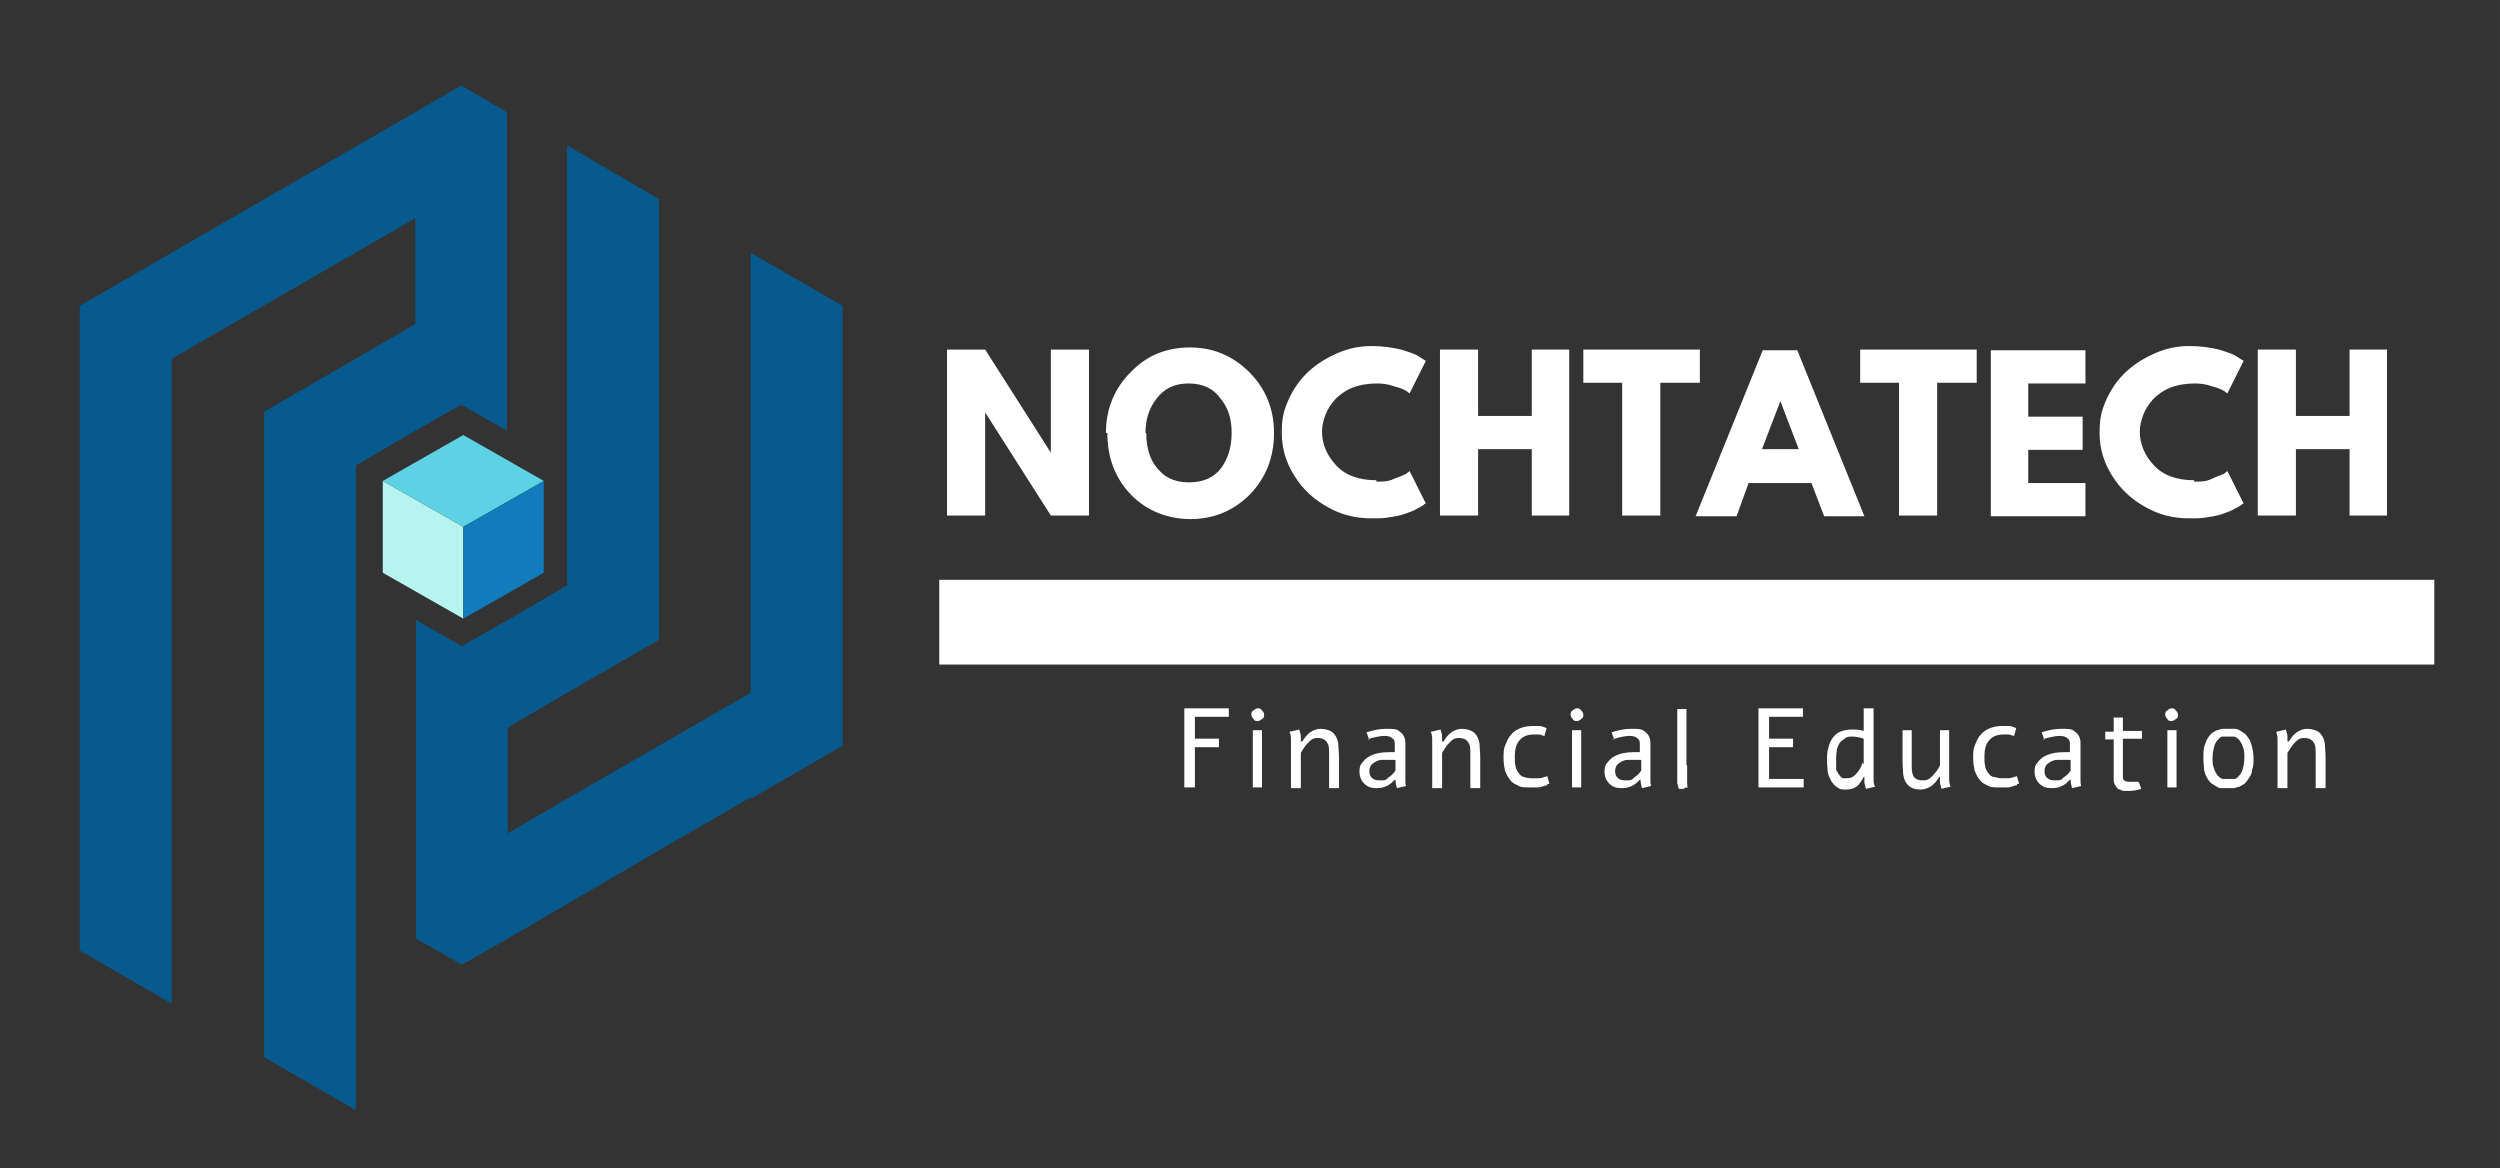 <?xml version="1.0" encoding="UTF-8"?>
<svg id="Layer_1" data-name="Layer 1" xmlns="http://www.w3.org/2000/svg" xmlns:xlink="http://www.w3.org/1999/xlink" version="1.1" viewBox="0 0 354 165.4">
  <rect x="0" y="0" width="354" height="165.4" fill="#333333" stroke="none"/>
  <defs>
    <style>
      .cls-1 {
        fill: #117bbc;
      }

      .cls-1, .cls-2, .cls-3, .cls-4, .cls-5, .cls-6 {
        stroke-width: 0px;
      }

      .cls-7 {
        clip-path: url(#clippath);
      }

      .cls-2 {
        fill: none;
      }

      .cls-3 {
        fill: #b8f4ef;
      }

      .cls-4 {
        fill: #5ed2e5;
      }

      .cls-8 {
        clip-path: url(#clippath-1);
      }

      .cls-9 {
        clip-path: url(#clippath-3);
      }

      .cls-10 {
        clip-path: url(#clippath-2);
      }

      .cls-11 {
        stroke: #fff;
        stroke-width: 12px;
      }

      .cls-11, .cls-6 {
        fill: #fff;
      }

      .cls-5 {
        fill: #065a8d;
        fill-rule: evenodd;
      }
    </style>
    <clipPath id="clippath">
      <rect class="cls-2" x="11.3" y="12.1" width="108" height="145"/>
    </clipPath>
    <clipPath id="clippath-1">
      <rect class="cls-2" x="54.1" y="67.9" width="11.9" height="19.7"/>
    </clipPath>
    <clipPath id="clippath-2">
      <rect class="cls-2" x="54.1" y="61.6" width="23" height="13"/>
    </clipPath>
    <clipPath id="clippath-3">
      <rect class="cls-2" x="64.7" y="67.9" width="12.4" height="19.7"/>
    </clipPath>
  </defs>
  <g class="cls-7">
    <path class="cls-5" d="M24.3,57.4v84.7l-13-7.5V43.3l27-15.6,20.5-11.8,6.5-3.8,6.5,3.8v45.1l-6.5-3.7-6.5,3.7-8.4,4.9v91.3l-13-7.5V58.3l21.4-12.4v-15l-34.5,19.9s0,6.6,0,6.6ZM106.3,113.1l13-7.5v-62.3l-13-7.5v62.3l-13,7.5-13,7.5-8.4,4.9v-15l8.4-4.9,13-7.5V28.2l-1-.6-12-7v62.3l-8.4,4.9-6.5,3.7-6.5-3.7v45.1l6.5,3.7,6.5-3.7,8.4-4.9,12-7,1-.6,13-7.5v.2Z"/>
  </g>
  <g class="cls-8">
    <path class="cls-3" d="M65.6,87.6h0l-11.4-6.5h0v-13h0l11.4,6.5h0v13Z"/>
  </g>
  <g class="cls-10">
    <path class="cls-4" d="M77,68.1l-11.4,6.5h0l-11.4-6.5,11.4-6.5,11.4,6.5Z"/>
  </g>
  <g class="cls-9">
    <path class="cls-1" d="M77,68.1v13h0l-11.4,6.5h0v-13h0l11.4-6.5h0Z"/>
  </g>
  <path class="cls-6" d="M263.4,54.2v-4.7h16.5v4.7h-5.6v18.8h-5.4v-18.8h-5.6.1Z"/>
  <path class="cls-6" d="M295.3,49.6v4.7h-8.1v4.7h7.7v4.7h-7.7v4.7h8.1v4.7h-13.4v-23.5h13.4Z"/>
  <path class="cls-6" d="M310.8,68.2c.8,0,1.6,0,2.4-.4s1.3-.5,1.7-.7l.5-.4,2.3,4.6s-.2,0-.3.2c-.1,0-.4.3-.9.5-.5.3-1,.5-1.6.7-.5.2-1.3.4-2.1.5-.9.2-1.8.2-2.8.2-2.2,0-4.3-.5-6.2-1.6-2-1.1-3.5-2.5-4.7-4.4s-1.8-3.9-1.8-6.1.3-3.2,1-4.8c.7-1.5,1.6-2.8,2.8-3.9s2.5-1.9,4.1-2.6c1.6-.7,3.2-1,4.8-1s2.9.2,4.2.5c1.3.4,2.2.7,2.7,1.1l.8.5-2.3,4.6c-.1,0-.3-.3-.6-.4-.3-.2-.8-.4-1.6-.6-.8-.3-1.6-.4-2.4-.4-1.3,0-2.5.2-3.5.6-1,.4-1.8,1-2.4,1.6-.6.7-1.1,1.4-1.4,2.2s-.5,1.6-.5,2.4c0,1.8.7,3.4,2,4.8s3.2,2.1,5.7,2.1v.2Z"/>
  <path class="cls-6" d="M325.1,63.6v9.4h-5.4v-23.5h5.4v9.4h7.6v-9.4h5.3v23.5h-5.3v-9.4h-7.6Z"/>
  <path class="cls-6" d="M139.5,58.4v14.6h-5.4v-23.5h5.4l9.3,14.6h0v-14.6h5.4v23.5h-5.4l-9.3-14.6h0Z"/>
  <path class="cls-6" d="M156.6,61.3c0-3.4,1.2-6.3,3.5-8.6,2.3-2.4,5.1-3.5,8.4-3.5s6.1,1.2,8.4,3.5c2.3,2.3,3.5,5.2,3.5,8.6s-1.1,6.3-3.4,8.7c-2.3,2.3-5.1,3.5-8.4,3.5s-6.3-1.2-8.5-3.5-3.3-5.2-3.3-8.7h-.2ZM162.3,61.3c0,1.2.2,2.4.6,3.4.4,1,1.1,1.9,2,2.6,1,.7,2.1,1,3.5,1,2,0,3.5-.7,4.5-2,1-1.4,1.5-3,1.5-5s-.5-3.6-1.6-4.9c-1-1.4-2.5-2.1-4.5-2.1s-3.4.7-4.5,2.1c-1.1,1.4-1.6,3-1.6,4.9h.1Z"/>
  <path class="cls-6" d="M195,68.2c.8,0,1.6,0,2.4-.4.8-.3,1.3-.5,1.7-.7l.5-.4,2.3,4.6s-.2,0-.3.2c-.1,0-.4.3-.9.5-.5.3-1,.5-1.6.7-.5.2-1.3.4-2.1.5-.9.2-1.8.2-2.8.2-2.2,0-4.3-.5-6.2-1.6-2-1.1-3.5-2.5-4.7-4.4s-1.8-3.9-1.8-6.1.3-3.2,1-4.8c.7-1.5,1.6-2.8,2.8-3.9s2.5-1.9,4.1-2.6c1.6-.7,3.2-1,4.8-1s2.9.2,4.2.5c1.3.4,2.2.7,2.7,1.1l.8.5-2.3,4.6c-.1,0-.3-.3-.6-.4-.3-.2-.8-.4-1.6-.6-.8-.3-1.6-.4-2.4-.4-1.3,0-2.5.2-3.5.6-1,.4-1.8,1-2.4,1.6-.6.7-1.1,1.4-1.4,2.2-.3.8-.5,1.6-.5,2.4,0,1.8.7,3.4,2,4.8s3.2,2.1,5.7,2.1v.2Z"/>
  <path class="cls-6" d="M209.3,63.6v9.4h-5.4v-23.5h5.4v9.4h7.6v-9.4h5.3v23.5h-5.3v-9.4h-7.6Z"/>
  <path class="cls-6" d="M224.2,54.2v-4.7h16.5v4.7h-5.6v18.8h-5.4v-18.8h-5.6.1Z"/>
  <path class="cls-6" d="M254.5,49.6l9.5,23.5h-5.7l-1.8-4.7h-8.9l-1.7,4.7h-5.8l9.5-23.5h5-.1ZM254.7,63.6l-2.6-6.8h0l-2.6,6.8h5.3,0Z"/>
  <path class="cls-11" d="M133,88.1h211.7"/>
  <path class="cls-6" d="M167.7,100.3h6.3v1.2h-4.8v3.1h3.4v1.2h-3.4v5.7h-1.5s0-11.2,0-11.2Z"/>
  <path class="cls-6" d="M178.1,100.3c.2,0,.4,0,.6.3.2.2.3.4.3.6s0,.5-.3.6c-.2.2-.4.3-.6.3s-.5,0-.6-.3c-.2-.2-.3-.4-.3-.6s0-.5.3-.6c.2-.2.4-.3.6-.3ZM177.4,103.4h1.3v8.1h-1.3v-8.1Z"/>
  <path class="cls-6" d="M182.7,103.6l1.3-.3c0,.3.2.6.2.9v.8h.2c.3-.5.6-.9,1.1-1.3.5-.3.9-.5,1.5-.5s1.4.2,1.8.6c.3.3.6.8.7,1.5,0,.5.1,1.1.1,2v4.3h-1.4v-4.7c0-.8,0-1.3-.2-1.6-.2-.5-.7-.8-1.4-.8s-.9.2-1.4.7-.6.8-1,1.4v5h-1.4v-6.8c0-.3,0-.7-.2-1.2h0Z"/>
  <path class="cls-6" d="M193.9,104.8l-.4-1.1c.9-.3,1.8-.5,2.8-.5s1.5,0,1.9.4c.5.3.8.9.8,1.6v5.3c0,.3,0,.5.1.8l-1.3.3c-.1-.4-.2-.8-.2-1.2h-.1c-.7.8-1.5,1.2-2.5,1.2s-1.3-.2-1.8-.6c-.4-.4-.7-1-.7-1.7s.1-1,.4-1.3c.3-.4.6-.7,1-.9.7-.4,1.7-.6,2.9-.6h.7v-1.2c0-.4-.1-.6-.4-.8-.2-.2-.6-.3-1.1-.3s-1.5.2-2.4.5h.3ZM197.6,109.2v-1.6h-.6c-.5,0-.9,0-1.3,0-.6,0-1,.3-1.3.5s-.5.6-.5,1.1c0,.8.5,1.3,1.4,1.3s.9,0,1.3-.4c.3-.2.7-.5,1-1h0Z"/>
  <path class="cls-6" d="M202.7,103.6l1.3-.3c0,.3.2.6.2.9v.8h.2c.3-.5.6-.9,1.1-1.3.5-.3.9-.5,1.5-.5s1.4.2,1.8.6c.3.3.6.8.7,1.5,0,.5.1,1.1.1,2v4.3h-1.4v-4.7c0-.8,0-1.3-.2-1.6-.2-.5-.7-.8-1.4-.8s-.9.2-1.4.7-.6.8-1,1.4v5h-1.4v-6.8c0-.3,0-.7-.2-1.2h0Z"/>
  <path class="cls-6" d="M219.1,111.2c-.4,0-.9.3-1.3.3s-.9,0-1.3,0c-.6,0-1.2,0-1.6-.3-.5-.2-.8-.4-1.1-.8s-.5-.8-.7-1.3c-.1-.5-.2-1.1-.2-1.8s0-1.3.3-1.9c.2-.5.4-1,.8-1.4.3-.4.8-.7,1.3-.9.5-.2,1.1-.3,1.7-.3s.6,0,1,0c.3,0,.7.2,1,.3l-.3,1.1c-.3,0-.5-.2-.8-.2h-.7c-.9,0-1.6.3-2,.8-.5.5-.7,1.3-.7,2.3s0,.9.1,1.3c0,.4.2.7.4,1s.4.5.7.6.7.2,1.2.2.6,0,1,0c.4,0,.8-.2,1.2-.3l.3,1.1h-.3Z"/>
  <path class="cls-6" d="M223.3,100.3c.2,0,.4,0,.6.3.2.2.3.4.3.6s0,.5-.3.6c-.2.2-.4.3-.6.3s-.5,0-.6-.3c-.2-.2-.3-.4-.3-.6s0-.5.3-.6c.2-.2.4-.3.6-.3ZM222.6,103.4h1.3v8.1h-1.3v-8.1Z"/>
  <path class="cls-6" d="M228.6,104.8l-.4-1.1c.9-.3,1.8-.5,2.8-.5s1.5,0,1.9.4c.5.3.8.9.8,1.6v5.3c0,.3,0,.5.1.8l-1.3.3c-.1-.4-.2-.8-.2-1.2h-.1c-.7.8-1.5,1.2-2.5,1.2s-1.3-.2-1.8-.6c-.4-.4-.7-1-.7-1.7s.1-1,.4-1.3c.3-.4.6-.7,1-.9.7-.4,1.7-.6,2.9-.6h.7v-1.2c0-.4-.1-.6-.4-.8-.2-.2-.6-.3-1.1-.3s-1.5.2-2.4.5h.3ZM232.4,109.2v-1.6h-.6c-.5,0-.9,0-1.3,0-.6,0-1,.3-1.3.5s-.5.6-.5,1.1c0,.8.5,1.3,1.4,1.3s.9,0,1.3-.4c.3-.2.7-.5,1-1h0Z"/>
  <path class="cls-6" d="M238.9,108.4v2.5c0,.2,0,.4.1.6-.2,0-.4,0-.6.2-.2,0-.4,0-.7,0,0-.3-.2-.6-.2-.9v-10.4h1.3v8.1-.2Z"/>
  <path class="cls-6" d="M249,100.3h6.3v1.2h-4.8v3.1h3.4v1.2h-3.4v4.5h4.9v1.2h-6.4s0-11.2,0-11.2Z"/>
  <path class="cls-6" d="M263.9,100.3h1.4v10c0,.4,0,.7.2,1.1l-1.3.3c0-.3-.2-.6-.2-.9v-.8h-.1c-.3.6-.6,1-.9,1.3-.4.3-.9.5-1.5.5s-1,0-1.3-.3c-.4-.2-.6-.5-.9-.9-.2-.4-.4-.8-.5-1.3,0-.5-.1-1-.1-1.6s0-1.2.2-1.8c.1-.5.3-1,.6-1.4.3-.4.6-.7,1.1-.9.5-.2,1-.3,1.6-.3s1.1,0,1.7.2v-3.1h0ZM263.9,108.2v-3.6c-.6-.2-1.1-.3-1.6-.3s-.8,0-1.1.3c-.3.2-.6.4-.7.6-.2.3-.3.6-.4.9,0,.3-.1.7-.1,1.1v1.5c0,.3,0,.5.2.6,0,.2.2.4.3.5.1.2.3.3.4.4.2,0,.4,0,.6,0,.6,0,1-.2,1.4-.7.3-.3.6-.8.9-1.6v.2Z"/>
  <path class="cls-6" d="M276.2,111.4l-1.3.3c0-.3-.2-.6-.2-.9v-.8h-.1c-.3.5-.6.9-1.1,1.3-.5.3-1,.5-1.5.5-.8,0-1.4-.2-1.8-.6-.3-.3-.6-.8-.7-1.5,0-.4-.1-1.1-.1-2v-4.3h1.3v4.7c0,.8,0,1.3.2,1.7.2.5.7.7,1.4.7s.9-.2,1.4-.7c.3-.3.7-.8,1-1.4v-5h1.3v6.8c0,.3,0,.7.2,1.2h0Z"/>
  <path class="cls-6" d="M285.6,111.2c-.4,0-.9.3-1.3.3s-.9,0-1.3,0c-.6,0-1.2,0-1.6-.3-.5-.2-.8-.4-1.1-.8-.3-.4-.5-.8-.7-1.3-.1-.5-.2-1.1-.2-1.8s0-1.3.3-1.9c.2-.5.4-1,.8-1.4.3-.4.8-.7,1.3-.9.5-.2,1.1-.3,1.7-.3s.6,0,1,0c.3,0,.7.2,1,.3l-.3,1.1c-.3,0-.5-.2-.8-.2h-.7c-.9,0-1.6.3-2,.8-.5.5-.7,1.3-.7,2.3s0,.9.1,1.3c0,.4.2.7.4,1,.2.3.4.5.7.6.3,0,.7.2,1.2.2s.6,0,1,0c.4,0,.8-.2,1.2-.3l.3,1.1h-.3Z"/>
  <path class="cls-6" d="M289.5,104.8l-.4-1.1c.9-.3,1.8-.5,2.8-.5s1.5,0,1.9.4c.5.3.8.9.8,1.6v5.3c0,.3,0,.5.1.8l-1.3.3c-.1-.4-.2-.8-.2-1.2h-.1c-.7.8-1.5,1.2-2.5,1.2s-1.3-.2-1.8-.6c-.4-.4-.7-1-.7-1.7s.1-1,.4-1.3c.3-.4.6-.7,1-.9.7-.4,1.7-.6,2.9-.6h.7v-1.2c0-.4-.1-.6-.4-.8-.2-.2-.6-.3-1.1-.3s-1.5.2-2.4.5h.3ZM293.2,109.2v-1.6h-.6c-.5,0-.9,0-1.3,0-.6,0-1,.3-1.3.5s-.5.6-.5,1.1c0,.8.5,1.3,1.4,1.3s.9,0,1.3-.4c.3-.2.7-.5,1-1Z"/>
  <path class="cls-6" d="M299.3,101.6h1.3v1.9h2.7v1.1h-2.7v5.4c0,.2,0,.3.1.4.1.2.4.3.8.3h.7c.2,0,.4,0,.6,0,.2.3.3.7.4,1-.6.2-1.2.3-1.9.3s-.8,0-1.1-.2c-.3,0-.5-.3-.6-.5-.2-.2-.3-.5-.3-.9v-5.7h-1.2v-1.1h1.2v-1.9Z"/>
  <path class="cls-6" d="M307.5,100.3c.2,0,.4,0,.6.3.2.2.3.4.3.6s0,.5-.3.6c-.2.2-.4.3-.6.3s-.5,0-.6-.3c-.2-.2-.3-.4-.3-.6s0-.5.3-.6c.2-.2.4-.3.6-.3ZM306.9,103.4h1.3v8.1h-1.3v-8.1Z"/>
  <path class="cls-6" d="M315.5,103.2h.8c.3,0,.5,0,.8.2s.5.3.8.5c.2.2.4.5.6.8s.3.7.4,1.1.2,1,.2,1.6,0,1.1-.2,1.6c0,.4-.2.8-.4,1.1-.2.3-.4.6-.6.8-.2.2-.5.3-.8.5-.3,0-.5.2-.8.2h-1.6c-.3,0-.5,0-.8-.2s-.5-.3-.8-.5c-.2-.2-.4-.4-.6-.8-.2-.3-.3-.7-.4-1.1,0-.4-.1-1-.1-1.6s0-1.1.1-1.6c.1-.4.3-.8.4-1.1.2-.3.4-.6.6-.8.2-.2.5-.3.8-.5.3,0,.5-.2.8-.2h.8ZM315.5,104.3c-.3,0-.6,0-.8,0-.3,0-.5.3-.7.5s-.4.6-.5,1-.2.9-.2,1.5,0,1.1.2,1.5c.1.4.3.7.5,1,.2.2.4.4.7.5.3,0,.5,0,.8,0s.6,0,.9,0c.3,0,.5-.3.7-.5s.4-.6.5-1,.2-.9.2-1.5,0-1.1-.2-1.5c-.1-.4-.3-.7-.5-1-.2-.2-.4-.4-.7-.5-.3,0-.6,0-.9,0Z"/>
  <path class="cls-6" d="M322.4,103.6l1.3-.3c0,.3.2.6.2.9v.8h.2c.3-.5.6-.9,1.1-1.3.5-.3.9-.5,1.5-.5s1.4.2,1.8.6c.3.3.6.8.7,1.5,0,.5.1,1.1.1,2v4.3h-1.4v-4.7c0-.8,0-1.3-.2-1.6-.2-.5-.7-.8-1.4-.8s-.9.2-1.4.7c-.3.3-.6.8-1,1.4v5h-1.4v-6.8c0-.3,0-.7-.2-1.2h0Z"/>
</svg>